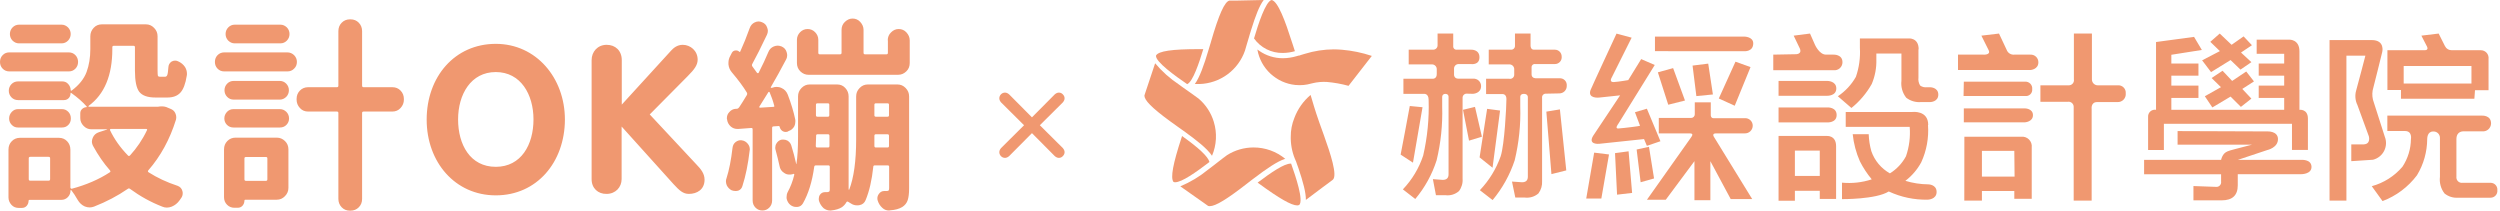 <svg width="367" height="31" viewBox="0 0 367 31" fill="none" xmlns="http://www.w3.org/2000/svg">
<path d="M147.537 23.176C147.308 23.176 147.107 23.09 146.936 22.918C146.778 22.746 146.699 22.553 146.699 22.338C146.699 22.137 146.785 21.937 146.957 21.736L150.33 18.385L146.957 15.033C146.785 14.833 146.699 14.632 146.699 14.432C146.699 14.217 146.778 14.023 146.936 13.852C147.107 13.68 147.308 13.594 147.537 13.594C147.738 13.594 147.938 13.68 148.139 13.852L151.49 17.225L154.842 13.852C155.042 13.68 155.243 13.594 155.443 13.594C155.673 13.594 155.866 13.68 156.023 13.852C156.195 14.023 156.281 14.217 156.281 14.432C156.281 14.632 156.195 14.833 156.023 15.033L152.65 18.385L156.023 21.736C156.195 21.937 156.281 22.137 156.281 22.338C156.281 22.553 156.195 22.746 156.023 22.918C155.866 23.09 155.673 23.176 155.443 23.176C155.243 23.176 155.042 23.09 154.842 22.918L151.49 19.545L148.139 22.918C147.938 23.09 147.738 23.176 147.537 23.176Z" fill="#F09870"/>
<path d="M9.04 3.622C9.409 3.622 9.709 3.764 9.986 4.024C10.239 4.284 10.378 4.615 10.378 4.994C10.378 5.373 10.239 5.704 9.986 5.964C9.732 6.224 9.409 6.366 9.04 6.366H2.79C2.421 6.366 2.122 6.224 1.845 5.964C1.591 5.704 1.453 5.373 1.453 4.994C1.453 4.615 1.591 4.284 1.845 4.024C2.099 3.764 2.421 3.622 2.79 3.622H9.04ZM10.101 7.691C10.493 7.691 10.816 7.833 11.069 8.094C11.323 8.354 11.461 8.709 11.461 9.087C11.461 9.489 11.323 9.821 11.069 10.081C10.793 10.365 10.47 10.483 10.101 10.483H1.361C0.969 10.483 0.646 10.341 0.392 10.081C0.115 9.797 0 9.466 0 9.087C0 8.685 0.138 8.354 0.392 8.094C0.669 7.81 0.992 7.691 1.361 7.691H10.101ZM9.109 16.02C9.478 16.02 9.778 16.162 10.032 16.422C10.285 16.682 10.401 17.013 10.401 17.392C10.401 17.77 10.285 18.078 10.032 18.338C9.778 18.599 9.478 18.717 9.109 18.717H2.629C2.283 18.717 1.983 18.599 1.73 18.338C1.476 18.078 1.338 17.77 1.338 17.392C1.338 17.013 1.476 16.706 1.73 16.422C1.983 16.162 2.283 16.02 2.629 16.02H9.109ZM21.585 19.095C21.608 19.048 21.608 19.024 21.585 18.977C21.562 18.93 21.539 18.93 21.47 18.93H16.258C16.212 18.93 16.189 18.953 16.166 18.977C16.143 19.024 16.143 19.048 16.143 19.095C16.789 20.444 17.665 21.674 18.772 22.81C18.864 22.928 18.98 22.928 19.095 22.81C20.063 21.745 20.917 20.515 21.585 19.095ZM7.126 26.525C7.287 26.525 7.357 26.454 7.357 26.288V23.236C7.357 23.094 7.287 23.023 7.126 23.023H4.451C4.289 23.023 4.22 23.094 4.22 23.236V26.288C4.22 26.454 4.289 26.525 4.451 26.525H7.126ZM23.361 15.641C23.523 15.617 23.661 15.617 23.799 15.617C23.984 15.617 24.191 15.641 24.399 15.712L25.022 15.972C25.344 16.091 25.598 16.303 25.736 16.611C25.829 16.8 25.875 17.013 25.875 17.203C25.875 17.345 25.852 17.463 25.829 17.581C24.929 20.468 23.569 22.952 21.77 25.01C21.678 25.129 21.701 25.223 21.816 25.294C23.084 26.099 24.491 26.761 26.082 27.282C26.451 27.424 26.682 27.684 26.774 28.039C26.82 28.157 26.82 28.276 26.82 28.394C26.82 28.63 26.751 28.867 26.59 29.08C26.521 29.198 26.428 29.317 26.359 29.411C26.059 29.837 25.667 30.145 25.206 30.334C24.952 30.429 24.722 30.476 24.491 30.476C24.261 30.476 24.053 30.429 23.822 30.334C22.116 29.671 20.548 28.796 19.095 27.731C18.98 27.637 18.864 27.637 18.749 27.731C17.273 28.749 15.613 29.624 13.791 30.334C13.583 30.405 13.376 30.452 13.168 30.452C12.937 30.452 12.707 30.405 12.453 30.31C12.015 30.121 11.669 29.79 11.415 29.364C11.092 28.796 10.77 28.299 10.47 27.921C10.447 27.897 10.424 27.897 10.401 27.897C10.378 27.897 10.354 27.921 10.354 27.944C10.354 28.346 10.216 28.678 9.962 28.938C9.709 29.198 9.386 29.34 9.017 29.34H4.336C4.243 29.34 4.197 29.387 4.197 29.459C4.197 29.742 4.105 30.003 3.92 30.216C3.736 30.429 3.482 30.523 3.206 30.523H2.744C2.329 30.523 1.96 30.381 1.683 30.074C1.407 29.766 1.245 29.411 1.245 28.985V21.958C1.245 21.461 1.407 21.059 1.73 20.728C2.052 20.397 2.468 20.231 2.929 20.231H8.648C9.132 20.231 9.524 20.397 9.847 20.728C10.17 21.059 10.332 21.485 10.332 21.958V27.518C10.332 27.566 10.354 27.613 10.401 27.66C10.447 27.708 10.493 27.708 10.539 27.708C12.661 27.14 14.529 26.335 16.12 25.294C16.235 25.223 16.235 25.129 16.143 25.01C15.22 23.969 14.413 22.786 13.698 21.485C13.56 21.248 13.491 21.012 13.491 20.775C13.491 20.61 13.537 20.42 13.606 20.255C13.768 19.829 14.091 19.545 14.529 19.403L15.705 19.024C15.728 19.024 15.728 19.024 15.728 19.001C15.728 18.977 15.705 18.977 15.682 18.977H13.376C12.96 18.977 12.591 18.811 12.269 18.48C11.946 18.149 11.784 17.77 11.784 17.345V16.635C11.784 16.375 11.877 16.162 12.061 15.996C12.246 15.83 12.453 15.736 12.684 15.736C12.707 15.736 12.707 15.736 12.73 15.712C12.73 15.688 12.753 15.665 12.753 15.665C12.13 14.955 11.369 14.292 10.47 13.654C10.401 13.606 10.354 13.606 10.354 13.701C10.354 13.985 10.262 14.221 10.078 14.411C9.893 14.6 9.663 14.695 9.386 14.695H2.652C2.26 14.695 1.937 14.553 1.683 14.292C1.43 14.032 1.291 13.701 1.291 13.322C1.291 12.944 1.43 12.613 1.683 12.352C1.937 12.092 2.26 11.95 2.652 11.95H9.132C9.478 11.95 9.778 12.068 10.009 12.329C10.239 12.589 10.378 12.896 10.378 13.251C10.378 13.275 10.401 13.299 10.424 13.299C10.47 13.322 10.493 13.322 10.516 13.299C11.6 12.494 12.338 11.572 12.707 10.578C13.076 9.584 13.26 8.448 13.26 7.194V5.325C13.26 4.852 13.422 4.45 13.745 4.095C14.067 3.74 14.482 3.574 14.944 3.574H21.424C21.885 3.574 22.277 3.74 22.623 4.095C22.969 4.45 23.131 4.852 23.131 5.325V10.365C23.131 10.767 23.154 11.027 23.177 11.122C23.223 11.217 23.315 11.264 23.5 11.264H24.238C24.399 11.264 24.491 11.169 24.56 11.004C24.63 10.838 24.676 10.436 24.722 9.844C24.745 9.513 24.883 9.253 25.183 9.04C25.344 8.945 25.529 8.898 25.69 8.898C25.852 8.898 25.99 8.922 26.128 8.993C26.567 9.182 26.913 9.466 27.166 9.844C27.351 10.152 27.443 10.483 27.443 10.814C27.443 10.909 27.443 11.004 27.42 11.098C27.235 12.305 26.913 13.133 26.474 13.606C26.036 14.079 25.414 14.316 24.56 14.316H22.831C21.655 14.316 20.87 14.032 20.432 13.464C20.017 12.896 19.81 11.879 19.81 10.389V6.934C19.81 6.792 19.741 6.721 19.602 6.721H16.72C16.558 6.721 16.489 6.792 16.489 6.934V7.218C16.489 11.051 15.336 13.843 13.007 15.546C12.983 15.57 12.983 15.594 12.983 15.617C12.983 15.641 13.007 15.665 13.053 15.665H23.131C23.269 15.665 23.315 15.665 23.361 15.641ZM41.164 3.622C41.533 3.622 41.833 3.764 42.11 4.024C42.364 4.284 42.502 4.615 42.502 4.994C42.502 5.373 42.364 5.704 42.11 5.964C41.856 6.224 41.533 6.366 41.164 6.366H34.454C34.085 6.366 33.785 6.224 33.508 5.964C33.255 5.704 33.116 5.373 33.116 4.994C33.116 4.615 33.255 4.284 33.508 4.024C33.762 3.764 34.085 3.622 34.454 3.622H41.164ZM42.179 7.691C42.571 7.691 42.894 7.833 43.171 8.094C43.448 8.377 43.586 8.709 43.586 9.087C43.586 9.489 43.448 9.821 43.171 10.081C42.894 10.365 42.571 10.483 42.179 10.483H32.908C32.517 10.483 32.194 10.341 31.94 10.081C31.663 9.797 31.548 9.466 31.548 9.087C31.548 8.685 31.686 8.354 31.94 8.094C32.194 7.833 32.54 7.691 32.908 7.691H42.179ZM39.25 23.26C39.25 23.118 39.181 23.047 39.043 23.047H36.114C35.953 23.047 35.883 23.118 35.883 23.26V26.312C35.883 26.477 35.953 26.548 36.114 26.548H39.043C39.181 26.548 39.25 26.477 39.25 26.312V23.26ZM40.634 20.207C41.095 20.207 41.487 20.373 41.833 20.704C42.179 21.035 42.341 21.461 42.341 21.935V27.566C42.341 28.039 42.179 28.441 41.833 28.796C41.487 29.151 41.095 29.317 40.634 29.317H36.022C35.93 29.317 35.883 29.364 35.883 29.435C35.883 29.719 35.791 29.979 35.607 30.192C35.422 30.405 35.169 30.5 34.892 30.5H34.408C33.992 30.5 33.623 30.358 33.324 30.05C33.024 29.742 32.886 29.387 32.886 28.938V21.935C32.886 21.438 33.047 21.035 33.37 20.704C33.693 20.373 34.108 20.207 34.569 20.207H40.634ZM34.269 18.717C33.9 18.717 33.6 18.599 33.324 18.338C33.07 18.078 32.932 17.77 32.932 17.392C32.932 17.013 33.07 16.706 33.324 16.422C33.577 16.162 33.9 16.02 34.269 16.02H41.095C41.464 16.02 41.764 16.162 42.041 16.422C42.294 16.682 42.433 17.013 42.433 17.392C42.433 17.77 42.294 18.078 42.041 18.338C41.787 18.599 41.464 18.717 41.095 18.717H34.269ZM34.315 14.624C33.923 14.624 33.6 14.482 33.347 14.221C33.093 13.961 32.955 13.63 32.955 13.251C32.955 12.873 33.093 12.542 33.347 12.281C33.6 12.021 33.923 11.879 34.315 11.879H41.072C41.441 11.879 41.764 12.021 42.018 12.281C42.272 12.542 42.41 12.873 42.41 13.251C42.41 13.63 42.272 13.961 42.018 14.221C41.741 14.482 41.441 14.624 41.072 14.624H34.315ZM57.607 12.802C58.092 12.802 58.484 12.967 58.806 13.299C59.129 13.63 59.291 14.056 59.291 14.529V14.624C59.291 15.097 59.129 15.499 58.806 15.854C58.484 16.209 58.069 16.375 57.607 16.375H53.387C53.226 16.375 53.156 16.445 53.156 16.587V29.198C53.156 29.695 52.995 30.097 52.672 30.428C52.349 30.76 51.934 30.925 51.473 30.925H51.358C50.873 30.925 50.481 30.76 50.158 30.428C49.836 30.097 49.674 29.671 49.674 29.198V16.587C49.674 16.445 49.605 16.375 49.444 16.375H45.223C44.739 16.375 44.347 16.209 44.024 15.854C43.701 15.499 43.54 15.097 43.54 14.624V14.529C43.54 14.032 43.701 13.63 44.024 13.299C44.347 12.967 44.762 12.802 45.223 12.802H49.444C49.605 12.802 49.674 12.731 49.674 12.565V4.568C49.674 4.071 49.836 3.669 50.158 3.338C50.481 3.007 50.896 2.841 51.358 2.841H51.473C51.957 2.841 52.349 3.007 52.672 3.338C52.995 3.669 53.156 4.095 53.156 4.568V12.565C53.156 12.731 53.226 12.802 53.387 12.802H57.607ZM72.782 24.49C76.518 24.49 78.316 21.225 78.316 17.534C78.316 13.867 76.448 10.578 72.782 10.578C69.115 10.578 67.247 13.867 67.247 17.534C67.247 21.225 69.023 24.49 72.782 24.49ZM72.782 28.678C66.809 28.678 62.635 23.804 62.635 17.558C62.635 11.264 66.763 6.437 72.782 6.437C78.708 6.437 82.929 11.43 82.929 17.558C82.906 23.804 78.824 28.678 72.782 28.678ZM86.849 26.312V8.827C86.849 7.597 87.725 6.579 89.063 6.579C90.331 6.579 91.277 7.431 91.277 8.827V15.357L98.518 7.431C98.841 7.076 99.394 6.579 100.225 6.579C101.355 6.579 102.416 7.455 102.416 8.756C102.416 9.537 101.954 10.176 100.963 11.169L95.382 16.8L102.185 24.088C102.9 24.821 103.43 25.484 103.43 26.383C103.43 27.802 102.346 28.465 101.124 28.465C100.271 28.465 99.717 27.944 98.887 27.045L91.254 18.575V26.288C91.254 27.471 90.377 28.465 89.04 28.465C87.795 28.488 86.849 27.637 86.849 26.312ZM107.535 21.698C107.581 21.343 107.72 21.059 107.996 20.846C108.227 20.681 108.458 20.586 108.711 20.586C108.78 20.586 108.873 20.586 108.942 20.61C109.288 20.657 109.565 20.846 109.795 21.13C109.98 21.367 110.072 21.627 110.072 21.935C110.072 21.982 110.072 22.053 110.049 22.1C109.818 24.088 109.472 25.815 108.988 27.305C108.896 27.637 108.688 27.873 108.365 27.992C108.204 28.039 108.066 28.039 107.927 28.039C107.743 28.039 107.558 27.992 107.374 27.921C107.074 27.755 106.843 27.518 106.682 27.187C106.613 26.998 106.567 26.809 106.567 26.619C106.567 26.454 106.59 26.312 106.659 26.146C107.028 24.987 107.328 23.496 107.535 21.698ZM111.479 15.641C111.456 15.688 111.456 15.712 111.479 15.759C111.502 15.807 111.525 15.807 111.571 15.807L113.508 15.688C113.669 15.688 113.716 15.617 113.646 15.475C113.485 14.837 113.254 14.198 112.978 13.535C112.955 13.488 112.931 13.488 112.885 13.488C112.839 13.488 112.793 13.512 112.793 13.535C112.355 14.221 111.94 14.908 111.479 15.641ZM114.454 18.622C114.431 18.528 114.384 18.48 114.292 18.504L113.577 18.551C113.416 18.551 113.347 18.622 113.347 18.788V29.435C113.347 29.837 113.208 30.192 112.932 30.476C112.655 30.76 112.309 30.902 111.917 30.902C111.525 30.902 111.179 30.76 110.902 30.476C110.625 30.192 110.487 29.837 110.487 29.435V19.001C110.487 18.835 110.418 18.764 110.256 18.788C109.588 18.835 108.965 18.882 108.388 18.93H108.25C107.881 18.93 107.558 18.811 107.281 18.575C106.959 18.291 106.774 17.936 106.728 17.51C106.705 17.463 106.705 17.392 106.705 17.345C106.705 17.013 106.82 16.706 107.051 16.469C107.304 16.162 107.627 15.996 108.019 15.972H108.181C108.319 15.949 108.411 15.878 108.504 15.759C108.803 15.31 109.196 14.695 109.634 13.961C109.703 13.819 109.703 13.701 109.634 13.583C109.103 12.707 108.365 11.713 107.42 10.601C107.143 10.27 106.982 9.892 106.936 9.442V9.205C106.936 8.851 107.028 8.519 107.189 8.235L107.443 7.739C107.558 7.549 107.72 7.431 107.95 7.407C108.181 7.384 108.365 7.431 108.527 7.597C108.573 7.644 108.642 7.644 108.665 7.573C109.149 6.508 109.611 5.373 110.049 4.142C110.187 3.74 110.441 3.456 110.787 3.29C110.971 3.196 111.179 3.149 111.363 3.149C111.525 3.149 111.709 3.196 111.871 3.267C112.24 3.409 112.493 3.669 112.609 4.024C112.678 4.19 112.724 4.379 112.724 4.521C112.724 4.71 112.678 4.923 112.586 5.112C111.732 6.91 111.017 8.33 110.418 9.418C110.372 9.537 110.372 9.655 110.464 9.773C110.741 10.152 110.971 10.46 111.133 10.696C111.179 10.743 111.225 10.743 111.271 10.743C111.317 10.743 111.363 10.72 111.363 10.696C111.917 9.608 112.401 8.59 112.793 7.644C112.955 7.242 113.208 6.981 113.6 6.816C113.785 6.745 113.992 6.698 114.177 6.698C114.338 6.698 114.523 6.745 114.73 6.816C115.099 6.981 115.353 7.242 115.468 7.62C115.514 7.786 115.56 7.928 115.56 8.094C115.56 8.306 115.514 8.519 115.399 8.732C114.638 10.199 113.877 11.548 113.162 12.778C113.139 12.825 113.139 12.849 113.162 12.873C113.185 12.896 113.208 12.896 113.254 12.896L113.393 12.873C113.577 12.802 113.785 12.755 113.992 12.755C114.246 12.755 114.5 12.802 114.73 12.92C115.168 13.109 115.468 13.441 115.653 13.914C116.137 15.191 116.506 16.398 116.737 17.51C116.76 17.605 116.76 17.723 116.76 17.841C116.76 18.078 116.714 18.315 116.598 18.551C116.414 18.883 116.137 19.119 115.768 19.237L115.607 19.332C115.33 19.403 115.099 19.379 114.869 19.237C114.661 19.095 114.523 18.906 114.454 18.622ZM128.36 21.414C128.36 21.58 128.429 21.651 128.567 21.651H130.297C130.435 21.651 130.504 21.58 130.504 21.414V19.947C130.504 19.782 130.435 19.71 130.297 19.71H128.567C128.429 19.71 128.36 19.782 128.36 19.947V21.414ZM130.504 15.381C130.504 15.239 130.435 15.168 130.297 15.168H128.567C128.429 15.168 128.36 15.239 128.36 15.381V16.919C128.36 17.061 128.429 17.132 128.567 17.132H130.297C130.435 17.132 130.504 17.061 130.504 16.919V15.381ZM119.758 21.414C119.758 21.58 119.827 21.651 119.965 21.651H121.556C121.695 21.651 121.764 21.58 121.764 21.414V19.947C121.764 19.782 121.695 19.71 121.556 19.71H120.011C119.873 19.71 119.804 19.782 119.804 19.947V20.042C119.781 20.657 119.781 21.107 119.758 21.414ZM121.741 15.381C121.741 15.239 121.672 15.168 121.533 15.168H119.988C119.85 15.168 119.781 15.239 119.781 15.381V16.919C119.781 17.061 119.85 17.132 119.988 17.132H121.533C121.672 17.132 121.741 17.061 121.741 16.919V15.381ZM131.75 12.4C132.211 12.4 132.603 12.565 132.949 12.92C133.295 13.275 133.456 13.677 133.456 14.15V27.684C133.456 28.394 133.387 28.962 133.249 29.387C133.11 29.813 132.833 30.145 132.464 30.381C132.003 30.665 131.404 30.831 130.643 30.878C130.597 30.902 130.55 30.902 130.504 30.902C130.135 30.902 129.812 30.784 129.536 30.523C129.213 30.239 128.982 29.884 128.844 29.435C128.798 29.317 128.798 29.198 128.798 29.104C128.798 28.891 128.867 28.678 129.005 28.488C129.19 28.204 129.467 28.039 129.812 28.039H130.158C130.32 28.039 130.412 28.015 130.458 27.944C130.504 27.897 130.527 27.779 130.527 27.589V24.49C130.527 24.348 130.458 24.277 130.32 24.277H128.429C128.267 24.277 128.198 24.348 128.198 24.49C127.991 26.43 127.622 28.063 127.068 29.387C126.907 29.79 126.584 30.05 126.146 30.121C126.03 30.145 125.915 30.145 125.8 30.145C125.477 30.145 125.177 30.05 124.9 29.861L124.508 29.624C124.393 29.553 124.301 29.577 124.232 29.719C124.07 30.003 123.863 30.216 123.609 30.405C123.217 30.665 122.663 30.831 121.995 30.902H121.833C121.51 30.902 121.211 30.784 120.911 30.57C120.611 30.287 120.38 29.955 120.242 29.529C120.196 29.411 120.196 29.293 120.196 29.175C120.196 28.985 120.242 28.796 120.357 28.607C120.542 28.323 120.818 28.204 121.141 28.204H121.464C121.603 28.181 121.695 28.157 121.741 28.11C121.787 28.062 121.81 27.968 121.81 27.826V24.49C121.81 24.348 121.741 24.277 121.603 24.277H119.781C119.619 24.277 119.55 24.348 119.527 24.49C119.227 26.667 118.674 28.441 117.867 29.861C117.682 30.168 117.405 30.358 117.036 30.381H116.875C116.575 30.381 116.298 30.287 116.045 30.097C115.768 29.884 115.584 29.577 115.491 29.222C115.468 29.127 115.468 29.033 115.468 28.938C115.468 28.678 115.514 28.441 115.63 28.204C116.045 27.447 116.368 26.619 116.598 25.673C116.621 25.626 116.598 25.602 116.575 25.555C116.529 25.507 116.506 25.507 116.46 25.531L116.322 25.578C116.16 25.626 116.022 25.626 115.86 25.626C115.607 25.626 115.353 25.555 115.122 25.389C114.73 25.152 114.5 24.797 114.43 24.348C114.269 23.614 114.085 22.834 113.854 22.006C113.808 21.887 113.808 21.769 113.808 21.674C113.808 21.485 113.854 21.272 113.969 21.083C114.131 20.799 114.361 20.61 114.661 20.515C114.776 20.491 114.892 20.491 115.007 20.491C115.192 20.491 115.399 20.539 115.584 20.633C115.86 20.799 116.068 21.035 116.16 21.343C116.437 22.218 116.667 23.118 116.875 24.04C116.875 24.088 116.875 24.088 116.898 24.088C116.921 24.088 116.921 24.064 116.921 24.04C117.083 23.023 117.152 21.698 117.152 20.066V14.15C117.152 13.677 117.313 13.275 117.659 12.92C118.005 12.565 118.397 12.4 118.858 12.4H122.894C123.378 12.4 123.77 12.565 124.093 12.92C124.416 13.275 124.577 13.677 124.577 14.15V27.802C124.577 27.826 124.601 27.826 124.624 27.85C124.647 27.85 124.67 27.85 124.67 27.826C125.339 26.099 125.684 23.638 125.684 20.444V14.15C125.684 13.677 125.846 13.275 126.192 12.92C126.538 12.565 126.93 12.4 127.391 12.4H131.75V12.4ZM130.32 5.917C130.32 5.467 130.481 5.065 130.804 4.757C131.127 4.426 131.496 4.261 131.934 4.261C132.372 4.261 132.764 4.426 133.064 4.757C133.364 5.089 133.548 5.467 133.548 5.917V9.253C133.548 9.75 133.387 10.152 133.041 10.483C132.695 10.814 132.303 10.98 131.842 10.98H118.697C118.236 10.98 117.844 10.814 117.498 10.483C117.152 10.152 116.99 9.726 116.99 9.253V5.846C116.99 5.42 117.152 5.041 117.452 4.734C117.751 4.426 118.12 4.261 118.558 4.261C118.997 4.261 119.366 4.426 119.665 4.734C119.965 5.041 120.127 5.42 120.127 5.846V7.739C120.127 7.904 120.196 7.975 120.334 7.975H123.309C123.471 7.975 123.54 7.904 123.54 7.739V4.379C123.54 3.929 123.701 3.527 124.024 3.22C124.347 2.912 124.716 2.723 125.154 2.723C125.592 2.723 125.984 2.888 126.284 3.22C126.584 3.551 126.768 3.929 126.768 4.379V7.739C126.768 7.904 126.838 7.975 126.999 7.975H130.135C130.274 7.975 130.343 7.904 130.343 7.739V5.917H130.32Z" fill="#F09870"/>
<path d="M178.182 17.873C177.783 16.559 177.017 15.385 175.974 14.492L174.975 13.766L174.528 13.451L174.165 13.197L174.05 13.112L173.62 12.81L173.396 12.647L173.1 12.429C171.778 11.559 170.59 10.501 169.573 9.289L168.363 12.919L168.206 13.385L168 14.02C167.998 14.104 168.011 14.188 168.036 14.268C168.291 15.085 169.742 16.379 172.876 18.593L173.046 18.714L173.378 18.95L173.705 19.18C175.78 20.668 177.202 21.818 177.879 22.81C177.891 22.831 177.905 22.852 177.922 22.87C178.598 21.288 178.69 19.517 178.182 17.873V17.873Z" fill="#F09870"/>
<path d="M177.547 23.78C177.35 23.002 176.009 21.731 173.524 19.969L173.47 20.144C172.181 24.058 171.812 26.091 172.26 26.696C172.334 26.736 172.418 26.757 172.502 26.756C173.488 26.756 175.533 25.323 177.547 23.78Z" fill="#F09870"/>
<path d="M174.278 12.353C175.1 12.02 176.038 9.219 176.643 7.211H176.038C172.015 7.211 170.061 7.501 169.704 8.149C169.559 9.038 172.59 11.198 174.278 12.353Z" fill="#F09870"/>
<path d="M184.09 5.644C184.569 6.317 185.205 6.863 185.943 7.234C186.681 7.605 187.499 7.79 188.325 7.774C188.922 7.768 189.517 7.68 190.091 7.514C189.988 7.205 189.885 6.909 189.776 6.54L189.613 6.05C188.694 3.17 187.623 0.212 186.685 0C185.79 0.181 184.707 3.563 184.09 5.644Z" fill="#F09870"/>
<path d="M189.536 24.02H189.457C188.513 24.02 186.644 25.284 184.617 26.808L184.811 26.948C187.793 29.131 189.584 30.154 190.425 30.154C190.532 30.154 190.637 30.129 190.733 30.081C191.387 29.434 190.225 25.949 189.536 24.02Z" fill="#F09870"/>
<path d="M194.329 19.8C193.27 16.896 193.016 16.037 192.598 14.621C192.52 14.373 192.483 14.24 192.393 13.938C191.326 14.839 190.507 15.999 190.015 17.307C189.654 18.192 189.473 19.14 189.483 20.096C189.48 20.136 189.48 20.177 189.483 20.217C189.483 20.259 189.483 20.302 189.483 20.35V20.398C189.51 21.548 189.778 22.68 190.269 23.72C190.312 23.847 190.36 23.974 190.396 24.095C190.433 24.216 190.542 24.506 190.614 24.7C191.304 26.732 191.715 28.293 191.703 29.346L194.062 27.573L194.728 27.083L195.133 26.781L195.684 26.363C196.331 25.698 195.363 22.673 194.329 19.8Z" fill="#F09870"/>
<path opacity="0.3" d="M179.137 23.517C179.482 23.251 179.808 23.003 180.123 22.773C179.775 22.995 179.446 23.244 179.137 23.517V23.517Z" fill="#F09870"/>
<path d="M184.008 21.648C182.635 21.649 181.29 22.04 180.13 22.774C179.815 23.004 179.489 23.252 179.144 23.518L178.708 23.857L178.351 24.135L178.242 24.22L177.825 24.54L177.601 24.71L177.305 24.933C176.083 25.931 174.724 26.746 173.27 27.353L176.397 29.555L176.802 29.84L177.347 30.227C177.427 30.254 177.511 30.266 177.595 30.263C178.448 30.263 180.112 29.253 183.155 26.881L183.318 26.754L183.639 26.506L183.959 26.264C185.992 24.716 187.51 23.693 188.623 23.33H188.69C187.376 22.236 185.718 21.64 184.008 21.648V21.648Z" fill="#F09870"/>
<path opacity="0.3" d="M178.301 21.665C178.366 21.491 178.423 21.313 178.47 21.133L178.301 21.665Z" fill="#F09870"/>
<path opacity="0.3" d="M182.922 6.883C182.861 7.076 182.807 7.276 182.746 7.488C182.815 7.289 182.874 7.087 182.922 6.883Z" fill="#F09870"/>
<path d="M181.69 0.085H181.182H180.492C179.796 0.206 178.931 2.093 177.752 6.201C177.752 6.279 177.703 6.346 177.685 6.425C177.667 6.503 177.607 6.679 177.57 6.806C177.534 6.933 177.498 7.066 177.455 7.193C176.723 9.661 176.088 11.397 175.398 12.335C175.519 12.335 175.634 12.335 175.761 12.335H176.07C177.551 12.294 178.984 11.803 180.179 10.928C181.375 10.053 182.275 8.834 182.761 7.435C182.821 7.247 182.876 7.048 182.936 6.83L183.142 6.134L183.281 5.668L183.336 5.493C183.378 5.336 183.426 5.178 183.469 5.027L183.614 4.567C183.614 4.513 183.644 4.459 183.662 4.404C184.309 2.323 184.872 0.835 185.513 0L181.69 0.085Z" fill="#F09870"/>
<path opacity="0.5" d="M192.668 12.219C192.438 12.267 192.19 12.328 191.93 12.394C192.181 12.349 192.429 12.29 192.674 12.219V12.219H192.668Z" fill="#F09870"/>
<path d="M196.998 7.301C196.592 7.27 196.187 7.246 195.788 7.246C194.352 7.255 192.925 7.475 191.553 7.899L191.063 8.045L190.718 8.16H190.633L190.349 8.244C189.699 8.437 189.025 8.539 188.347 8.547C187.092 8.555 185.866 8.172 184.838 7.452L184.59 7.27C184.59 7.27 184.59 7.27 184.59 7.313C184.832 8.66 185.506 9.892 186.51 10.823C187.514 11.754 188.794 12.333 190.155 12.473C190.361 12.473 190.579 12.503 190.797 12.503C191.18 12.504 191.563 12.468 191.94 12.394C192.2 12.328 192.448 12.267 192.678 12.219C193.371 12.051 194.084 11.987 194.796 12.031C195.867 12.124 196.928 12.315 197.965 12.6L201.384 8.208C199.963 7.732 198.49 7.428 196.998 7.301V7.301Z" fill="#F09870"/>
<path d="M208.827 15.741L207.424 23.879L205.613 22.695C205.613 22.695 206.897 16.019 206.956 15.562L208.827 15.741ZM215.384 13.751C215.295 13.739 215.205 13.746 215.121 13.774C215.036 13.801 214.958 13.847 214.893 13.908C214.828 13.969 214.778 14.043 214.746 14.127C214.713 14.21 214.7 14.299 214.707 14.388V26.227C214.761 26.878 214.573 27.527 214.18 28.048C213.91 28.285 213.594 28.462 213.25 28.567C212.907 28.671 212.546 28.701 212.19 28.655H210.797L210.349 26.297L211.792 26.406C212.359 26.406 212.647 26.138 212.647 25.59V14.248C212.647 14.248 212.707 13.781 212.16 13.781C212.099 13.777 212.037 13.788 211.98 13.81C211.923 13.833 211.872 13.868 211.829 13.912C211.787 13.956 211.754 14.009 211.734 14.067C211.714 14.126 211.706 14.187 211.712 14.248C211.712 14.825 211.712 14.786 211.712 15.104V15.641C211.792 18.296 211.517 20.949 210.896 23.531C210.231 25.61 209.166 27.54 207.762 29.212L205.942 27.799C207.294 26.384 208.314 24.684 208.926 22.825C209.543 20.148 209.811 17.402 209.722 14.656C209.722 13.661 208.996 13.781 208.996 13.781H206.021V11.562H210.27C210.27 11.562 210.916 11.632 210.916 10.876V10.169C210.919 10.077 210.903 9.985 210.87 9.899C210.837 9.813 210.787 9.734 210.723 9.667C210.659 9.601 210.583 9.547 210.498 9.51C210.413 9.474 210.322 9.454 210.23 9.453H206.797V7.294H210.409C210.493 7.292 210.577 7.274 210.654 7.241C210.732 7.207 210.801 7.158 210.86 7.097C210.918 7.036 210.964 6.963 210.994 6.885C211.024 6.806 211.038 6.722 211.036 6.637V4.926H213.334V6.756C213.324 6.83 213.331 6.905 213.355 6.976C213.379 7.047 213.419 7.111 213.472 7.163C213.526 7.215 213.59 7.254 213.661 7.277C213.732 7.299 213.808 7.305 213.881 7.294H215.921C215.921 7.294 217.184 7.204 217.184 8.408C217.184 9.612 215.921 9.403 215.921 9.403H214.15C214.055 9.398 213.961 9.414 213.873 9.449C213.785 9.483 213.706 9.536 213.64 9.604C213.574 9.672 213.524 9.753 213.491 9.842C213.459 9.93 213.446 10.025 213.453 10.119V11.005C213.453 11.005 213.453 11.552 214.11 11.552H216.229C216.381 11.537 216.533 11.553 216.678 11.601C216.822 11.649 216.955 11.726 217.068 11.828C217.18 11.931 217.27 12.055 217.331 12.195C217.393 12.334 217.424 12.484 217.423 12.636C217.423 13.741 216.229 13.771 216.229 13.771L215.384 13.751ZM217.543 20.069L215.652 20.646L214.767 16.119L216.528 15.691L217.543 20.069ZM220.209 16.228L219.105 24.625L217.204 23.103L218.309 15.979L220.209 16.228ZM226.945 13.751C226.864 13.745 226.784 13.758 226.709 13.788C226.635 13.818 226.568 13.864 226.513 13.923C226.459 13.982 226.418 14.053 226.395 14.13C226.371 14.207 226.365 14.288 226.378 14.368V26.576C226.421 27.227 226.23 27.872 225.84 28.396C225.569 28.63 225.252 28.804 224.909 28.909C224.566 29.013 224.206 29.045 223.85 29.003H222.448L221.96 26.655L223.433 26.755C224 26.755 224.288 26.486 224.288 25.939V14.228C224.288 14.228 224.288 13.781 223.711 13.781C223.134 13.781 223.174 14.228 223.174 14.228V15.641C223.256 18.296 222.981 20.949 222.358 23.531C221.653 25.664 220.552 27.645 219.115 29.371L217.244 27.919C218.602 26.495 219.643 24.799 220.298 22.944C220.866 21.223 221.144 15.591 221.144 14.527C221.144 13.691 220.448 13.81 220.448 13.81H218.159V11.562H221.552C221.638 11.581 221.727 11.581 221.812 11.562C221.898 11.543 221.979 11.506 222.049 11.453C222.119 11.4 222.176 11.333 222.218 11.255C222.259 11.178 222.283 11.092 222.288 11.005V10.209C222.296 10.107 222.281 10.004 222.245 9.908C222.209 9.812 222.153 9.726 222.08 9.654C222.007 9.582 221.92 9.527 221.823 9.492C221.727 9.457 221.624 9.444 221.522 9.453H218.547V7.294H221.771C221.854 7.305 221.939 7.297 222.018 7.27C222.098 7.244 222.171 7.2 222.231 7.142C222.291 7.083 222.337 7.012 222.366 6.933C222.395 6.855 222.406 6.77 222.398 6.687V4.926H224.686V6.727C224.686 6.727 224.686 7.294 225.174 7.294H228.258C228.522 7.294 228.775 7.399 228.961 7.585C229.148 7.772 229.253 8.025 229.253 8.289C229.27 8.429 229.257 8.571 229.214 8.706C229.172 8.841 229.101 8.965 229.007 9.071C228.913 9.176 228.798 9.26 228.668 9.318C228.539 9.375 228.399 9.404 228.258 9.403H225.373C225.301 9.392 225.228 9.397 225.159 9.419C225.09 9.441 225.027 9.478 224.975 9.528C224.923 9.578 224.884 9.64 224.859 9.708C224.835 9.776 224.827 9.849 224.835 9.92V10.915C224.835 11.552 225.542 11.492 225.542 11.492H228.915C229.06 11.479 229.208 11.497 229.345 11.547C229.483 11.596 229.609 11.676 229.712 11.779C229.816 11.883 229.895 12.008 229.945 12.146C229.994 12.284 230.013 12.431 229.999 12.577C230.006 12.723 229.983 12.87 229.931 13.007C229.88 13.145 229.801 13.27 229.7 13.376C229.598 13.482 229.476 13.566 229.341 13.624C229.206 13.682 229.061 13.711 228.915 13.711L226.945 13.751ZM227.751 25.561L227.004 16.387L228.994 16.059L229.929 25.014L227.751 25.561Z" fill="#F09870"/>
<path d="M236.202 22.675L235.078 29.142H232.859L234.023 22.406L236.202 22.675Z" fill="#F09870"/>
<path d="M240.927 8.675L242.917 9.54L237.554 18.196C237.554 18.196 237.007 18.892 237.554 18.863C238.549 18.793 240.777 18.505 240.758 18.465L240.011 16.475L241.762 15.957L243.752 20.733L241.762 21.41L241.345 20.415L234.758 21.111C234.758 21.111 233.087 21.28 233.853 19.967L237.832 13.997L234.728 14.326C234.728 14.326 233.067 14.505 233.475 13.261C233.475 13.182 237.305 4.934 237.305 4.934L239.524 5.531L236.539 11.5C236.539 11.5 236.231 12.087 236.917 12.047C237.604 12.008 239.026 11.759 239.026 11.759" fill="#F09870"/>
<path d="M237.384 28.578L237.086 22.48L239.076 22.211L239.593 28.32L237.384 28.578Z" fill="#F09870"/>
<path d="M240.845 26.754L240.258 21.949L242.069 21.551L242.815 26.197L240.845 26.754Z" fill="#F09870"/>
<path d="M242.949 7.51V5.371H256.052C256.052 5.371 257.376 5.371 257.376 6.366C257.376 7.62 256.052 7.52 256.052 7.52L242.949 7.51Z" fill="#F09870"/>
<path d="M248.048 19.58H243.511V17.312H248.276C248.346 17.311 248.414 17.296 248.477 17.268C248.541 17.24 248.598 17.2 248.646 17.15C248.694 17.1 248.732 17.042 248.757 16.977C248.783 16.913 248.795 16.844 248.794 16.774V15.023H251.142V16.914C251.142 16.914 251.142 17.352 251.54 17.352H256.116C256.269 17.339 256.423 17.359 256.568 17.409C256.712 17.46 256.845 17.54 256.956 17.645C257.068 17.75 257.156 17.878 257.216 18.019C257.275 18.16 257.304 18.313 257.3 18.466C257.298 18.617 257.265 18.767 257.204 18.906C257.143 19.044 257.054 19.169 256.944 19.273C256.833 19.377 256.703 19.458 256.561 19.51C256.419 19.563 256.268 19.587 256.116 19.58C256.116 19.58 252.574 19.58 251.908 19.58C251.241 19.58 251.609 20.098 251.609 20.098L257.221 29.221H254.067L251.082 23.659V29.39H248.744V23.659L244.535 29.321H241.77L248.157 20.297C248.406 19.948 248.684 19.58 248.048 19.58Z" fill="#F09870"/>
<path d="M244.897 15.373L243.375 10.617L245.614 10L247.355 14.756L244.897 15.373Z" fill="#F09870"/>
<path d="M249.026 14.106L248.469 9.628L250.767 9.34L251.454 13.867L249.026 14.106Z" fill="#F09870"/>
<path d="M256.977 9.851L254.658 15.522L252.32 14.457L254.768 9.055L256.977 9.851Z" fill="#F09870"/>
<path d="M263.56 7.96C263.56 7.96 264.754 8.03 264.107 6.896L263.311 5.234L265.709 4.926L266.425 6.548C266.425 6.548 267.062 8.02 268.057 8.02H269.171C269.171 8.02 270.475 7.96 270.475 9.134C270.476 9.3 270.442 9.464 270.375 9.616C270.308 9.767 270.21 9.903 270.086 10.014C269.963 10.125 269.818 10.208 269.66 10.259C269.503 10.31 269.336 10.327 269.171 10.308H260.316V8.02L263.56 7.96ZM261.092 11.88H268.266C268.266 11.88 269.569 11.88 269.569 12.985C269.569 14.089 268.266 14.059 268.266 14.059H261.092V11.88ZM261.092 15.771H268.286C268.286 15.771 269.619 15.711 269.619 16.885C269.619 18.059 268.236 17.969 268.236 17.969H261.092V15.771ZM261.092 19.959H268.137C268.137 19.959 269.539 19.81 269.539 21.462V29.202H267.142V28.008H263.49V29.471H261.092V19.959ZM267.142 22.108H263.49V25.829H267.142V22.108ZM281.628 7.254V11.393C281.576 11.798 281.664 12.208 281.877 12.557C282.164 12.765 282.52 12.854 282.872 12.806H283.339C283.339 12.806 284.543 12.806 284.543 13.89C284.543 14.975 283.349 14.985 283.349 14.985H281.986C281.215 15.046 280.449 14.819 279.837 14.348C279.559 13.997 279.354 13.595 279.233 13.165C279.112 12.735 279.077 12.284 279.131 11.841V7.861H275.449V8.716C275.486 9.955 275.256 11.187 274.773 12.328C274.012 13.682 272.999 14.877 271.788 15.85L269.798 14.129C270.89 13.4 271.797 12.426 272.445 11.283C272.917 9.916 273.117 8.469 273.032 7.025V5.642H280.155C280.155 5.642 281.658 5.483 281.658 7.234L281.628 7.254ZM283.031 18.357C283.166 20.236 282.824 22.119 282.036 23.829C281.462 24.89 280.668 25.816 279.708 26.546C280.798 26.878 281.931 27.052 283.07 27.063C283.07 27.063 284.294 27.063 284.294 28.177C284.294 29.292 282.991 29.312 282.991 29.312C281.017 29.352 279.06 28.94 277.27 28.108C275.4 29.282 270.405 29.232 270.405 29.232V26.814C271.879 26.956 273.366 26.79 274.773 26.327C274.094 25.513 273.51 24.625 273.032 23.68C272.476 22.416 272.12 21.074 271.977 19.701H274.325C274.355 20.545 274.485 21.384 274.713 22.198C275.193 23.58 276.163 24.737 277.439 25.451C278.431 24.836 279.243 23.971 279.797 22.944C280.275 21.558 280.462 20.088 280.344 18.626H270.952V16.437H280.742C280.742 16.437 283.061 16.149 283.061 18.337L283.031 18.357Z" fill="#F09870"/>
<path d="M299.233 9.144C299.233 10.219 298.059 10.278 298.059 10.278H287.434V8.02H291.165C291.165 8.02 292.299 8.1 291.931 7.363C291.563 6.627 290.866 5.234 290.866 5.234L293.453 4.926L294.577 7.314C294.658 7.538 294.811 7.73 295.013 7.858C295.215 7.986 295.454 8.043 295.692 8.02H298.059C298.212 8.012 298.364 8.035 298.507 8.088C298.649 8.141 298.78 8.223 298.89 8.328C299 8.433 299.087 8.56 299.146 8.701C299.205 8.841 299.235 8.992 299.233 9.144V9.144ZM288.289 11.99H297.244C297.391 11.976 297.54 11.994 297.68 12.045C297.819 12.096 297.946 12.177 298.05 12.283C298.154 12.389 298.233 12.517 298.281 12.657C298.329 12.797 298.345 12.947 298.328 13.094C298.342 13.233 298.324 13.374 298.275 13.505C298.226 13.637 298.147 13.755 298.045 13.851C297.944 13.947 297.821 14.018 297.687 14.06C297.553 14.101 297.412 14.111 297.273 14.089H288.249L288.289 11.99ZM288.289 15.91H297.244C297.244 15.91 298.438 15.91 298.438 16.905C298.438 17.9 297.244 17.959 297.244 17.959H288.289V15.91ZM288.369 20.069H296.696C296.908 20.045 297.123 20.069 297.324 20.14C297.525 20.21 297.708 20.325 297.858 20.477C298.008 20.628 298.122 20.811 298.192 21.013C298.261 21.214 298.284 21.429 298.258 21.641C298.258 23.123 298.258 29.182 298.258 29.182H295.701V28.038H290.946V29.451H288.359L288.369 20.069ZM295.701 22.148H290.946V25.929H295.741L295.701 22.148ZM307.093 4.926V11.622C307.088 11.742 307.107 11.862 307.151 11.975C307.194 12.087 307.261 12.189 307.346 12.274C307.431 12.36 307.533 12.426 307.646 12.47C307.758 12.513 307.878 12.533 307.999 12.527H310.844C311.005 12.507 311.168 12.523 311.322 12.575C311.475 12.626 311.616 12.711 311.732 12.824C311.848 12.936 311.938 13.074 311.995 13.225C312.051 13.377 312.073 13.54 312.058 13.701C312.076 13.868 312.057 14.037 312.003 14.195C311.949 14.354 311.861 14.5 311.746 14.622C311.631 14.744 311.491 14.839 311.335 14.902C311.179 14.964 311.012 14.993 310.844 14.985H307.86C306.914 14.985 307.054 15.979 307.054 15.979V29.451H304.417V15.741C304.426 15.624 304.407 15.507 304.363 15.399C304.319 15.291 304.25 15.195 304.162 15.118C304.074 15.041 303.97 14.985 303.857 14.955C303.744 14.925 303.626 14.921 303.512 14.945H299.532V12.527H303.661C303.775 12.533 303.888 12.514 303.993 12.47C304.098 12.426 304.192 12.359 304.268 12.274C304.343 12.189 304.399 12.088 304.43 11.978C304.461 11.869 304.467 11.754 304.447 11.642V4.926H307.093Z" fill="#F09870"/>
<path d="M332.832 19.293C332.832 19.293 334.334 19.203 334.404 20.347C334.473 21.68 332.832 22.029 332.832 22.029L328.504 23.471H337.797C337.797 23.471 339.289 23.332 339.329 24.466C339.369 25.601 337.797 25.571 337.797 25.571H328.504V27.202C328.504 28.675 327.718 29.411 326.136 29.411H321.997V27.312L325.29 27.431C325.396 27.445 325.503 27.434 325.604 27.399C325.704 27.364 325.795 27.306 325.87 27.229C325.944 27.153 325.999 27.061 326.032 26.959C326.064 26.858 326.073 26.75 326.056 26.645V25.581H314.754V23.471H326.056C326.127 23.139 326.277 22.828 326.494 22.566C326.803 22.258 327.031 22.168 328.056 21.899L330.613 21.233H319.669V19.243L332.832 19.293ZM336.463 18.178H317.659V22.019H315.341V17.183C315.328 17.032 315.35 16.879 315.405 16.737C315.461 16.595 315.548 16.467 315.661 16.364C315.773 16.262 315.908 16.186 316.054 16.143C316.201 16.101 316.355 16.092 316.505 16.119V6.169L322.087 5.413L323.231 7.334L318.754 8.04V9.323H322.733V11.104H318.754V12.567H322.733V14.378H318.754V16.119H335.319V14.378H331.578V12.567H335.319V11.104H331.578V9.323H335.319V7.901H331.28V5.821H336.075C336.075 5.821 337.558 5.762 337.558 7.523V16.119C337.558 16.119 338.801 15.96 338.801 17.412V22.009H336.463V18.178ZM327.449 8.816L324.584 10.587L323.271 8.856L325.877 7.503L324.474 6.14L325.857 4.926L327.598 6.577L329.36 5.344L330.583 6.637L328.981 7.712L330.504 9.124L328.902 10.219L327.449 8.816ZM327.449 14.179L324.773 15.771L323.669 14.129L326.036 12.796L324.663 11.453L326.275 10.388L327.678 11.88L329.748 10.497L330.882 11.95L329.17 13.054L330.504 14.477L328.962 15.691L327.449 14.179Z" fill="#F09870"/>
<path d="M349.717 7.612C349.717 7.612 348.493 12.587 348.304 13.273C348.201 13.883 348.266 14.509 348.493 15.084L350.085 20.059C350.22 20.394 350.281 20.753 350.265 21.114C350.248 21.474 350.155 21.827 349.991 22.149C349.827 22.47 349.596 22.753 349.314 22.977C349.031 23.202 348.704 23.364 348.354 23.451L345.17 23.66V21.193H347.011C348.076 21.133 347.747 20.009 347.747 20.009L346.066 15.412C345.743 14.746 345.679 13.984 345.887 13.273C346.096 12.567 347.24 8.169 347.24 8.169H344.454V29.451H341.977V5.881H348.165C350.145 5.881 349.717 7.612 349.717 7.612ZM353.05 19.233H350.463V16.974H364.392C364.392 16.974 365.726 16.905 365.686 18.168C365.677 18.328 365.636 18.483 365.566 18.626C365.496 18.77 365.397 18.897 365.276 19.001C365.156 19.105 365.015 19.184 364.863 19.232C364.711 19.28 364.551 19.298 364.392 19.283H361.597C361.597 19.283 360.602 19.233 360.602 20.417V25.929C360.585 26.053 360.597 26.18 360.638 26.299C360.678 26.419 360.747 26.526 360.836 26.614C360.926 26.702 361.036 26.768 361.156 26.806C361.276 26.844 361.403 26.854 361.527 26.834H365.616C365.756 26.834 365.894 26.862 366.021 26.918C366.149 26.974 366.264 27.057 366.357 27.16C366.451 27.263 366.522 27.385 366.566 27.517C366.61 27.65 366.625 27.79 366.611 27.929C366.625 28.067 366.61 28.207 366.566 28.34C366.522 28.472 366.451 28.594 366.357 28.697C366.264 28.801 366.149 28.883 366.021 28.939C365.894 28.995 365.756 29.024 365.616 29.023H360.84C360.121 29.077 359.409 28.852 358.851 28.396C358.318 27.702 358.079 26.827 358.184 25.959V20.297C358.193 20.165 358.173 20.031 358.126 19.907C358.079 19.782 358.006 19.669 357.912 19.574C357.818 19.48 357.705 19.407 357.58 19.36C357.455 19.314 357.322 19.294 357.189 19.302C356.314 19.302 356.323 20.297 356.314 20.377C356.311 22.265 355.792 24.116 354.811 25.73C353.519 27.447 351.767 28.761 349.757 29.52L348.175 27.332C349.931 26.856 351.502 25.86 352.682 24.476C353.478 23.271 353.91 21.861 353.926 20.417C353.926 20.417 354.155 19.233 353.05 19.233ZM363.238 14.497H352.463V13.214H350.473V7.373H355.935C356.592 7.373 356.284 6.836 356.284 6.836L355.458 5.234L357.995 4.926L358.92 6.766C359.012 6.951 359.154 7.106 359.33 7.213C359.506 7.321 359.709 7.376 359.915 7.373H364.174C364.336 7.371 364.497 7.403 364.645 7.468C364.794 7.533 364.927 7.629 365.036 7.749C365.144 7.87 365.226 8.013 365.274 8.167C365.323 8.322 365.338 8.486 365.318 8.647V13.243H363.328L363.238 14.497ZM362.81 9.692H352.861V12.258H362.81V9.692Z" fill="#F09870"/>
</svg>
